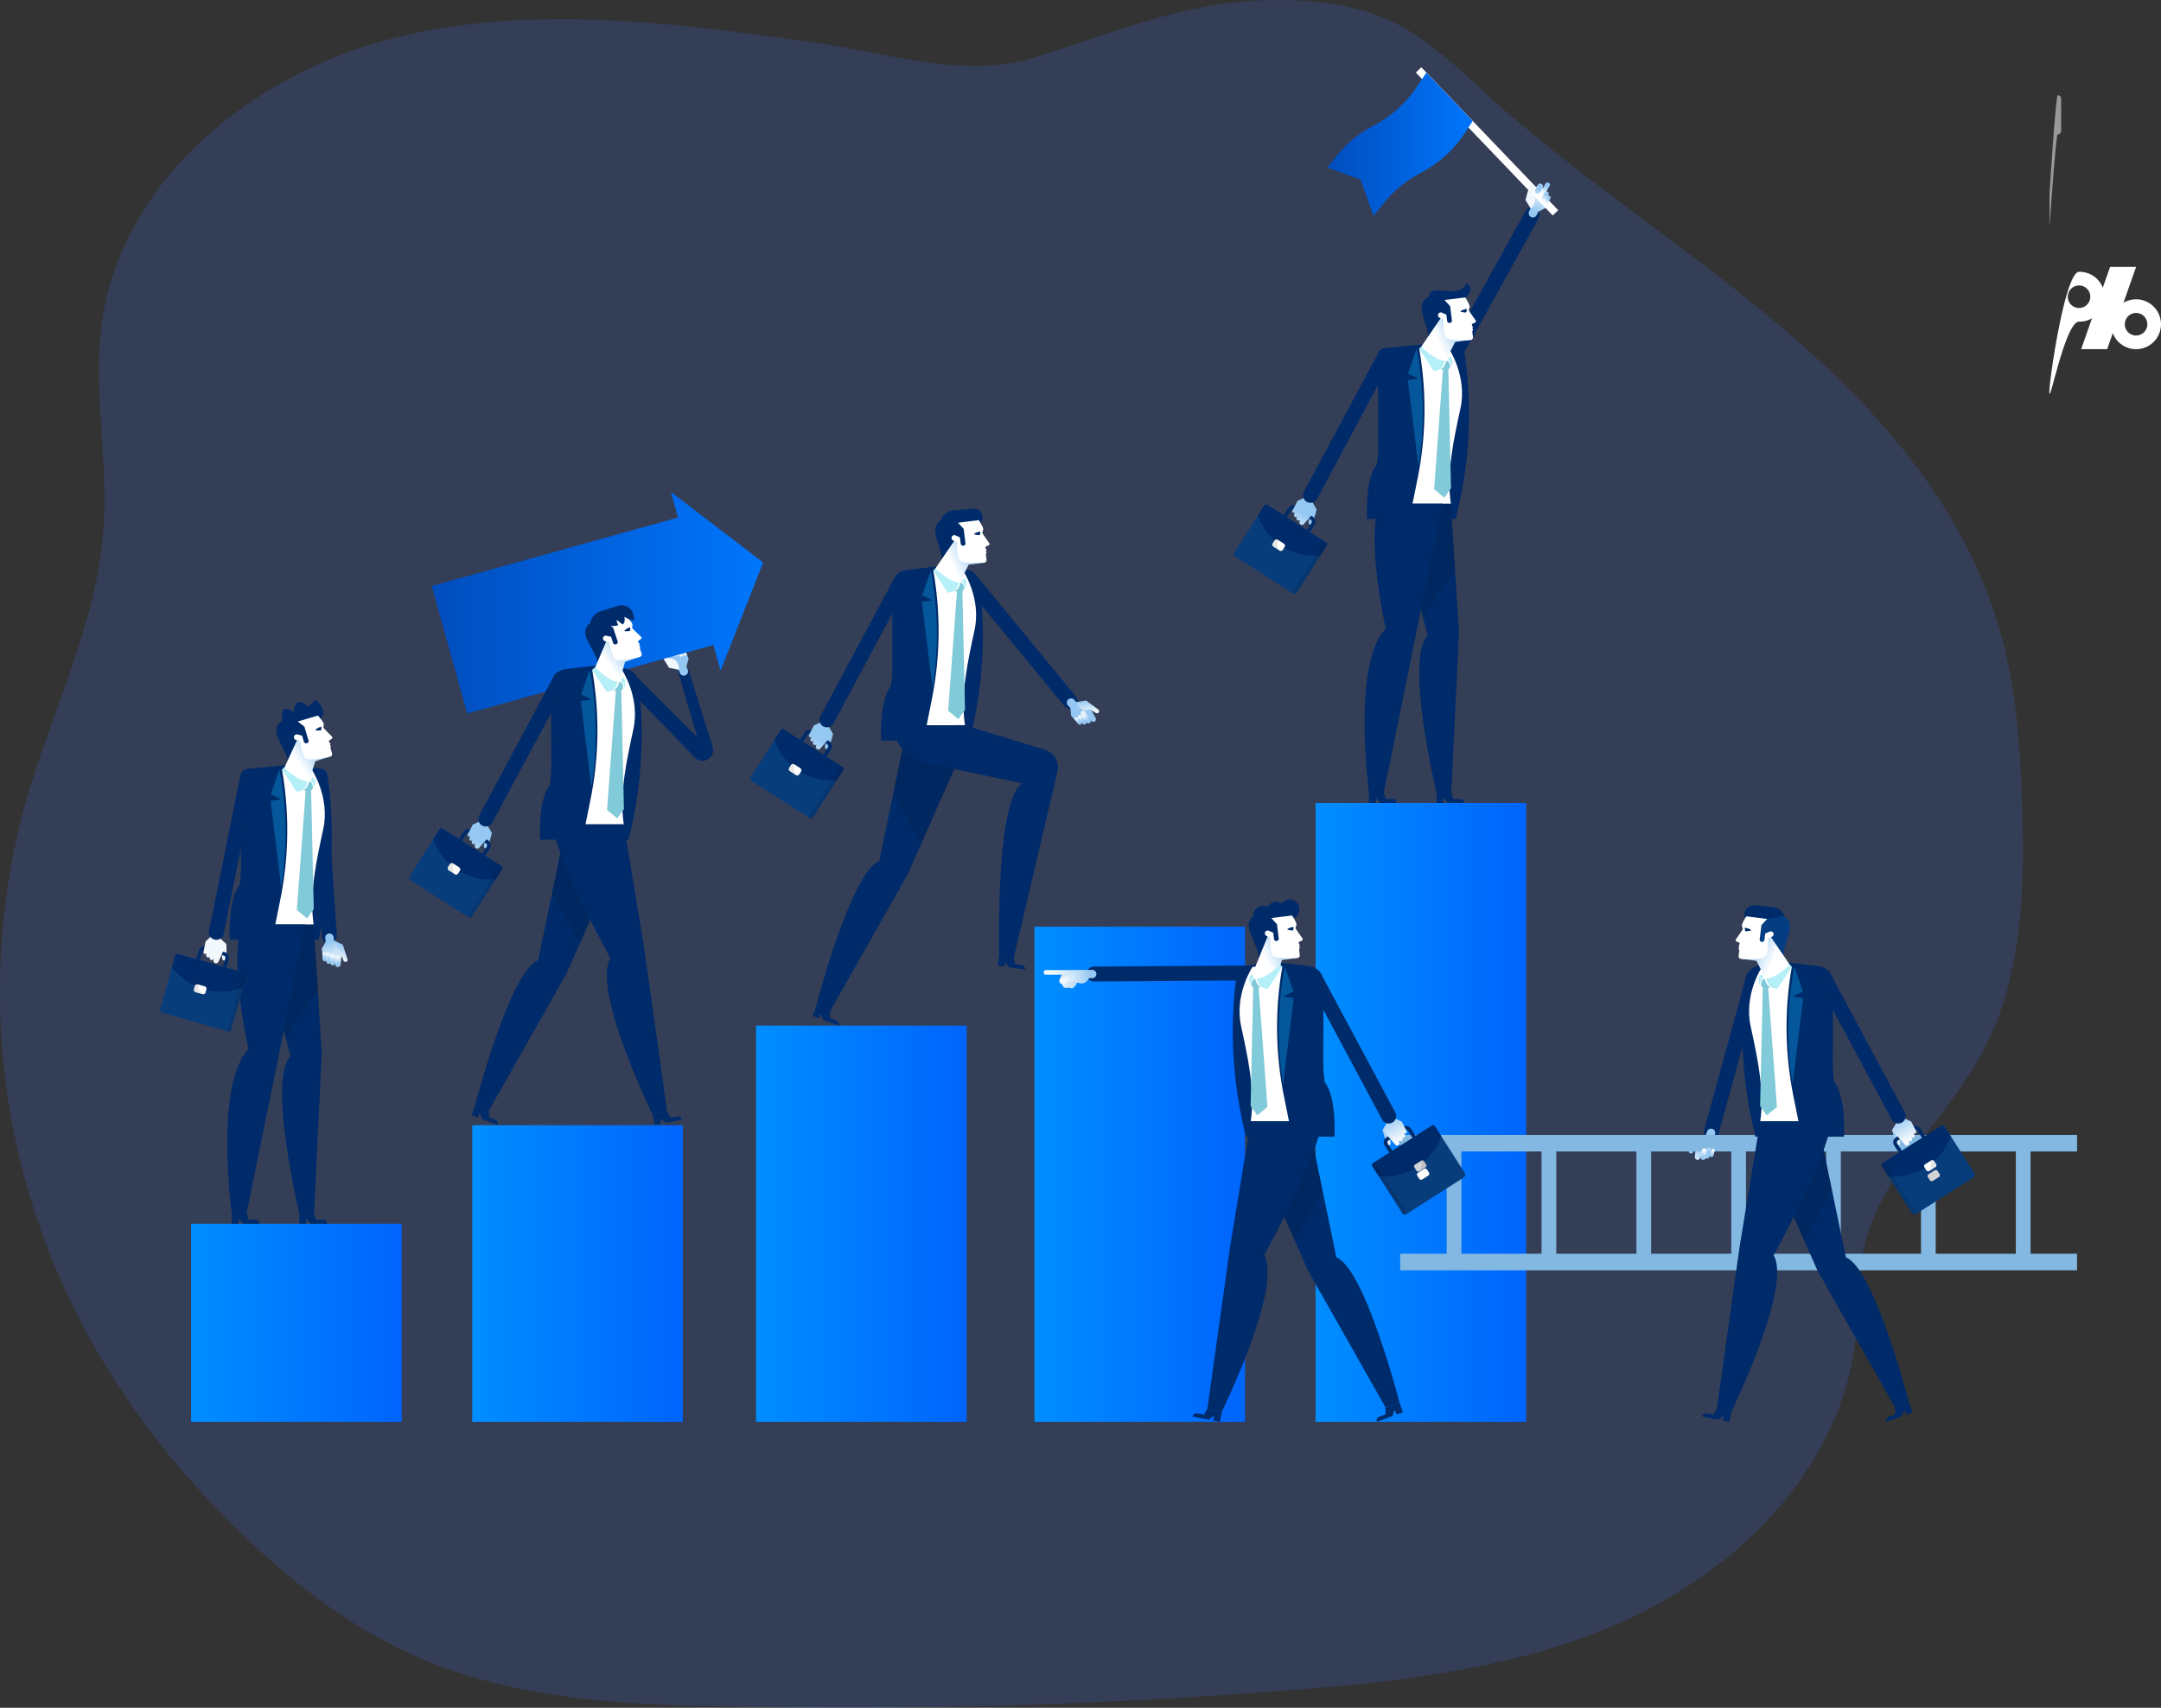 <svg id="Layer_1" data-name="Layer 1" xmlns="http://www.w3.org/2000/svg" xmlns:xlink="http://www.w3.org/1999/xlink" viewBox="0 0 1839.78 1453.99"><rect x="0" y="0" width="1839.78" height="1453.99" fill="#333333" stroke="none"/><defs><style>.cls-1{fill:#3f72fc;opacity:0.18;isolation:isolate;}.cls-2{fill:url(#linear-gradient);}.cls-3{fill:#002b6a;}.cls-4{fill:url(#linear-gradient-2);}.cls-5{fill:url(#linear-gradient-3);}.cls-6{fill:url(#linear-gradient-4);}.cls-7{fill:url(#linear-gradient-5);}.cls-8{fill:url(#linear-gradient-6);}.cls-9{fill:url(#linear-gradient-7);}.cls-10{fill:url(#linear-gradient-8);}.cls-11{opacity:0.1;}.cls-12{fill:#fff;}.cls-13{fill:url(#linear-gradient-9);}.cls-14{fill:#b5eff7;}.cls-15{fill:#81cad9;}.cls-16{fill:#04579b;}.cls-17{fill:url(#linear-gradient-10);}.cls-18{fill:#083d7c;}.cls-19{fill:#d1d3d4;}.cls-20{fill:url(#linear-gradient-11);}.cls-21{fill:url(#linear-gradient-12);}.cls-22{fill:url(#linear-gradient-13);}.cls-23{fill:url(#linear-gradient-14);}.cls-24{fill:url(#linear-gradient-15);}.cls-25{fill:url(#linear-gradient-16);}.cls-26{fill:url(#linear-gradient-17);}.cls-27{fill:url(#linear-gradient-18);}.cls-28{fill:url(#linear-gradient-19);}.cls-29{fill:url(#linear-gradient-20);}.cls-30{fill:url(#linear-gradient-21);}.cls-31{fill:url(#linear-gradient-22);}.cls-32{fill:url(#linear-gradient-23);}.cls-33{fill:url(#linear-gradient-24);}.cls-34{fill:url(#linear-gradient-25);}.cls-35{fill:url(#linear-gradient-26);}.cls-36{fill:url(#linear-gradient-27);}.cls-37{fill:url(#linear-gradient-28);}.cls-38{fill:url(#linear-gradient-29);}.cls-39{fill:url(#linear-gradient-30);}.cls-40{fill:url(#linear-gradient-31);}.cls-41{fill:url(#linear-gradient-32);}.cls-42{fill:url(#linear-gradient-33);}.cls-43{fill:url(#linear-gradient-34);}.cls-44{fill:url(#linear-gradient-35);}.cls-45{fill:url(#linear-gradient-36);}.cls-46{fill:url(#linear-gradient-37);}.cls-47{fill:url(#linear-gradient-38);}.cls-48{fill:url(#linear-gradient-39);}.cls-49{fill:url(#linear-gradient-40);}.cls-50{fill:url(#linear-gradient-41);}.cls-51{fill:url(#linear-gradient-42);}.cls-52{fill:url(#linear-gradient-43);}.cls-53{fill:url(#linear-gradient-44);}.cls-54{fill:url(#linear-gradient-45);}.cls-55{fill:#82b8e1;}.cls-56{fill:#043d82;}.cls-57{fill:url(#linear-gradient-46);}.cls-58{fill:url(#linear-gradient-47);}.cls-59{fill:url(#linear-gradient-48);}.cls-60{fill:url(#linear-gradient-49);}.cls-61{fill:url(#linear-gradient-50);}.cls-62{fill:url(#linear-gradient-51);}.cls-63{fill:url(#linear-gradient-52);}.cls-64{fill:url(#linear-gradient-53);}.cls-65{fill:url(#linear-gradient-54);}.cls-66{fill:url(#linear-gradient-55);}.cls-67{fill:url(#linear-gradient-56);}.cls-68{fill:url(#linear-gradient-57);}.cls-69{opacity:0.5;}</style><linearGradient id="linear-gradient" x1="162.7" y1="1126.2" x2="341.99" y2="1126.2" gradientUnits="userSpaceOnUse"><stop offset="0" stop-color="#008eff"/><stop offset="1" stop-color="#0064fd"/></linearGradient><linearGradient id="linear-gradient-2" x1="-5377.78" y1="1379.06" x2="-5378.01" y2="1361.88" gradientTransform="matrix(0.93, -0.37, -0.37, -0.93, 6385.71, 28.57)" gradientUnits="userSpaceOnUse"><stop offset="0" stop-color="#f2f8fc"/><stop offset="1" stop-color="#94c7f2"/></linearGradient><linearGradient id="linear-gradient-3" x1="-4647.37" y1="-3996.98" x2="-4655.43" y2="-3990.78" gradientTransform="matrix(0.79, -0.61, 0.61, 0.79, 7004.79, 1127.09)" xlink:href="#linear-gradient-2"/><linearGradient id="linear-gradient-4" x1="-5493" y1="-903.86" x2="-5493.07" y2="-909.37" gradientTransform="translate(6375.93 1685.59) rotate(0.04)" xlink:href="#linear-gradient-2"/><linearGradient id="linear-gradient-5" x1="-5485.2" y1="-900.63" x2="-5485.27" y2="-906.15" gradientTransform="translate(6377.29 1678.59) rotate(-0.01)" xlink:href="#linear-gradient-2"/><linearGradient id="linear-gradient-6" x1="-5488.77" y1="-902.16" x2="-5488.84" y2="-907.68" gradientTransform="translate(6402.28 40.35) rotate(-16.96)" xlink:href="#linear-gradient-2"/><linearGradient id="linear-gradient-7" x1="-5481.82" y1="-900.19" x2="-5481.87" y2="-904.49" gradientTransform="translate(6402.28 40.35) rotate(-16.96)" xlink:href="#linear-gradient-2"/><linearGradient id="linear-gradient-8" x1="367.58" y1="513.12" x2="649.71" y2="513.12" gradientUnits="userSpaceOnUse"><stop offset="0" stop-color="#004dbd"/><stop offset="1" stop-color="#0076fd"/></linearGradient><linearGradient id="linear-gradient-9" x1="398.78" y1="767.53" x2="419.16" y2="758.07" gradientTransform="translate(-22.69 -108.25) rotate(-11.28)" gradientUnits="userSpaceOnUse"><stop offset="0" stop-color="#fff"/><stop offset="1" stop-color="#94c7f2"/></linearGradient><linearGradient id="linear-gradient-10" x1="4535.07" y1="-1418.56" x2="4537.87" y2="-1428.32" gradientTransform="matrix(-0.9, -0.44, -0.44, 0.9, 4162.88, 4225.36)" xlink:href="#linear-gradient-2"/><linearGradient id="linear-gradient-11" x1="4545.61" y1="-1418.92" x2="4545.34" y2="-1439.75" gradientTransform="matrix(-0.9, -0.44, -0.44, 0.9, 4162.88, 4225.36)" xlink:href="#linear-gradient-2"/><linearGradient id="linear-gradient-12" x1="402.04" y1="1084.26" x2="581.32" y2="1084.26" xlink:href="#linear-gradient"/><linearGradient id="linear-gradient-13" x1="643.68" y1="1041.88" x2="822.96" y2="1041.88" xlink:href="#linear-gradient"/><linearGradient id="linear-gradient-14" x1="880.71" y1="999.75" x2="1060" y2="999.75" xlink:href="#linear-gradient"/><linearGradient id="linear-gradient-15" x1="1120.05" y1="947.09" x2="1299.34" y2="947.09" xlink:href="#linear-gradient"/><linearGradient id="linear-gradient-16" x1="-4098.44" y1="-1277.53" x2="-4098.66" y2="-1294.71" gradientTransform="matrix(0.91, 0.42, 0.42, -0.91, 5885.64, 940.37)" xlink:href="#linear-gradient-2"/><linearGradient id="linear-gradient-17" x1="1443.15" y1="343.76" x2="1566.85" y2="343.76" xlink:href="#linear-gradient-8"/><linearGradient id="linear-gradient-18" x1="-4121.29" y1="-1095.34" x2="-4129.35" y2="-1089.14" gradientTransform="matrix(0.99, 0.16, -0.16, 0.99, 5506.12, 2142.67)" xlink:href="#linear-gradient-2"/><linearGradient id="linear-gradient-19" x1="-3984.94" y1="1630.04" x2="-3985.01" y2="1624.53" gradientTransform="matrix(0, 1, -1, 0, 3246.59, 4367.98)" xlink:href="#linear-gradient-2"/><linearGradient id="linear-gradient-20" x1="-3977.14" y1="1633.27" x2="-3977.21" y2="1627.75" gradientTransform="translate(3258.77 4365.32) rotate(89.99)" xlink:href="#linear-gradient-2"/><linearGradient id="linear-gradient-21" x1="-3980.71" y1="1631.74" x2="-3980.78" y2="1626.22" gradientTransform="matrix(0, 1, -1, 0, 3252.9, 4366.6)" xlink:href="#linear-gradient-2"/><linearGradient id="linear-gradient-22" x1="-3973.76" y1="1633.71" x2="-3973.81" y2="1629.41" gradientTransform="translate(3260.83 4365.28) rotate(90.01)" xlink:href="#linear-gradient-2"/><linearGradient id="linear-gradient-23" x1="1074.26" y1="512.32" x2="1094.65" y2="502.86" gradientTransform="translate(150.64 -220.97)" xlink:href="#linear-gradient-9"/><linearGradient id="linear-gradient-24" x1="4027.95" y1="-1976.88" x2="4030.74" y2="-1986.64" gradientTransform="matrix(-0.9, -0.44, -0.44, 0.9, 4162.88, 4225.36)" xlink:href="#linear-gradient-2"/><linearGradient id="linear-gradient-25" x1="4038.49" y1="-1977.24" x2="4038.21" y2="-1998.07" gradientTransform="matrix(-0.9, -0.44, -0.44, 0.9, 4162.88, 4225.36)" xlink:href="#linear-gradient-2"/><linearGradient id="linear-gradient-26" x1="-5667.53" y1="1244.71" x2="-5667.75" y2="1227.53" gradientTransform="matrix(-0.73, 0.69, 0.69, 0.73, -3721.14, 3838.82)" xlink:href="#linear-gradient-2"/><linearGradient id="linear-gradient-27" x1="-4962.03" y1="-3944.38" x2="-4970.09" y2="-3938.18" gradientTransform="translate(-4699.38 3042.95) rotate(121.06)" xlink:href="#linear-gradient-2"/><linearGradient id="linear-gradient-28" x1="-5769.35" y1="-744.44" x2="-5769.42" y2="-749.95" gradientTransform="translate(-4527.5 87.14) rotate(179.96)" xlink:href="#linear-gradient-2"/><linearGradient id="linear-gradient-29" x1="-5761.55" y1="-741.21" x2="-5761.63" y2="-746.73" gradientTransform="translate(-4526.68 83.94) rotate(-179.95)" xlink:href="#linear-gradient-2"/><linearGradient id="linear-gradient-30" x1="-5765.12" y1="-742.74" x2="-5765.2" y2="-748.26" gradientTransform="translate(-4527.4 88.34) rotate(179.98)" xlink:href="#linear-gradient-2"/><linearGradient id="linear-gradient-31" x1="-5758.17" y1="-740.77" x2="-5758.23" y2="-745.07" gradientTransform="translate(-4527.61 93.32) rotate(179.98)" xlink:href="#linear-gradient-2"/><linearGradient id="linear-gradient-32" x1="660.12" y1="701.91" x2="680.51" y2="692.45" gradientTransform="translate(150.64 -220.97)" xlink:href="#linear-gradient-9"/><linearGradient id="linear-gradient-33" x1="4312.19" y1="-1623.01" x2="4314.99" y2="-1632.76" gradientTransform="matrix(-0.9, -0.44, -0.44, 0.9, 4162.88, 4225.36)" xlink:href="#linear-gradient-2"/><linearGradient id="linear-gradient-34" x1="4322.73" y1="-1623.37" x2="4322.46" y2="-1644.19" gradientTransform="matrix(-0.9, -0.44, -0.44, 0.9, 4162.88, 4225.36)" xlink:href="#linear-gradient-2"/><linearGradient id="linear-gradient-35" x1="-3340.1" y1="-1644.26" x2="-3340.32" y2="-1661.45" gradientTransform="matrix(-0.99, 0.14, 0.14, 0.99, -2484.42, 3135.87)" xlink:href="#linear-gradient-2"/><linearGradient id="linear-gradient-36" x1="-3488.57" y1="-540.29" x2="-3496.63" y2="-534.09" gradientTransform="translate(-2817.22 1919.55) rotate(156.69)" xlink:href="#linear-gradient-2"/><linearGradient id="linear-gradient-37" x1="-3198.53" y1="1929.15" x2="-3198.6" y2="1923.64" gradientTransform="translate(-2597.17 2966.68) rotate(179.97)" xlink:href="#linear-gradient-2"/><linearGradient id="linear-gradient-38" x1="-3190.74" y1="1932.38" x2="-3190.81" y2="1926.86" gradientTransform="translate(-2498.87 3121.08) rotate(177.16)" xlink:href="#linear-gradient-2"/><linearGradient id="linear-gradient-39" x1="-3194.3" y1="1930.85" x2="-3194.38" y2="1925.33" gradientTransform="translate(-2599.03 2963.92) rotate(-179.97)" xlink:href="#linear-gradient-2"/><linearGradient id="linear-gradient-40" x1="-3187.35" y1="1932.82" x2="-3187.41" y2="1928.52" gradientTransform="translate(-2498.87 3121.08) rotate(177.16)" xlink:href="#linear-gradient-2"/><linearGradient id="linear-gradient-41" x1="117.38" y1="810.9" x2="137.76" y2="801.43" gradientTransform="translate(4.34 -129.58) rotate(-9.56)" xlink:href="#linear-gradient-9"/><linearGradient id="linear-gradient-42" x1="4639.6" y1="-1367.01" x2="4642.39" y2="-1376.76" gradientTransform="matrix(-0.99, -0.17, -0.17, 0.99, 4854.06, 3154.83)" xlink:href="#linear-gradient-2"/><linearGradient id="linear-gradient-43" x1="4650.14" y1="-1367.37" x2="4649.86" y2="-1388.19" gradientTransform="matrix(-0.99, -0.17, -0.17, 0.99, 4854.06, 3154.83)" xlink:href="#linear-gradient-2"/><linearGradient id="linear-gradient-44" x1="-5352.2" y1="1619.43" x2="-5352.43" y2="1602.24" gradientTransform="translate(7344.58 1467.77) rotate(19.43)" xlink:href="#linear-gradient-2"/><linearGradient id="linear-gradient-45" x1="-4558.58" y1="-4221.4" x2="-4566.63" y2="-4215.2" gradientTransform="matrix(0.82, 0.57, 0.57, -0.82, 7913.44, 342.84)" xlink:href="#linear-gradient-2"/><linearGradient id="linear-gradient-46" x1="645.58" y1="1039.19" x2="665.96" y2="1029.73" gradientTransform="matrix(-1, 0, 0, 1, 2154.88, -220.97)" xlink:href="#linear-gradient-9"/><linearGradient id="linear-gradient-47" x1="4175.67" y1="-1314.24" x2="4178.46" y2="-1324" gradientTransform="translate(-1231.24 4225.36) rotate(-26.32)" xlink:href="#linear-gradient-2"/><linearGradient id="linear-gradient-48" x1="4186.21" y1="-1314.6" x2="4185.94" y2="-1335.43" gradientTransform="translate(-1231.24 4225.36) rotate(-26.32)" xlink:href="#linear-gradient-2"/><linearGradient id="linear-gradient-49" x1="-5488.58" y1="-1145.16" x2="-5488.65" y2="-1150.68" gradientTransform="matrix(0, 1, 1, 0, 2904.66, 6693.04)" xlink:href="#linear-gradient-2"/><linearGradient id="linear-gradient-50" x1="-5480.79" y1="-1141.93" x2="-5480.86" y2="-1147.45" gradientTransform="matrix(0.97, 0.25, 0.25, -0.97, 7360.73, 1455.7)" xlink:href="#linear-gradient-2"/><linearGradient id="linear-gradient-51" x1="-5484.36" y1="-1143.46" x2="-5484.43" y2="-1148.98" gradientTransform="matrix(0, 1, 1, 0, 2909.35, 6687.83)" xlink:href="#linear-gradient-2"/><linearGradient id="linear-gradient-52" x1="-5477.4" y1="-1141.49" x2="-5477.46" y2="-1145.8" gradientTransform="matrix(0, 1, 1, 0, 2914.16, 6679.91)" xlink:href="#linear-gradient-2"/><linearGradient id="linear-gradient-53" x1="622.81" y1="1054.68" x2="587.82" y2="1054.68" gradientTransform="matrix(-1, 0, 0, 1, 1832.29, 0)" xlink:href="#linear-gradient-2"/><linearGradient id="linear-gradient-54" x1="613.1" y1="1055.45" x2="590.63" y2="1050.79" gradientTransform="matrix(-1, 0, 0, 1, 1832.29, 0)" xlink:href="#linear-gradient-2"/><linearGradient id="linear-gradient-55" x1="222.41" y1="1039.48" x2="242.21" y2="1030.29" gradientTransform="translate(856.29 -220.97)" xlink:href="#linear-gradient-9"/><linearGradient id="linear-gradient-56" x1="4772.25" y1="-1019.11" x2="4775.05" y2="-1028.87" gradientTransform="translate(-2330.59 4225.36) rotate(-26.32)" xlink:href="#linear-gradient-2"/><linearGradient id="linear-gradient-57" x1="4782.79" y1="-1019.47" x2="4782.52" y2="-1040.3" gradientTransform="translate(-2330.59 4225.36) rotate(-26.32)" xlink:href="#linear-gradient-2"/></defs><path class="cls-1" d="M2001.57,1115.41c-30.48,57.58-85.6,102.33-100.84,165.31-6.89,27-4.92,55.61-8.36,83.64-12.3,97.9-85.12,178.59-172.69,224.85-3.93,2-7.38,3.93-11.31,5.9-57.58,28-119.58,43.32-182.52,52.66-38.4,5.9-77.25,9.34-116.13,12.29a4775.4,4775.4,0,0,1-482.16,13.77c-77.74-1.47-156.95-5.41-230.26-31-3.94-1.47-7.38-2.46-11.31-3.93-59.54-22.62-112.16-60.53-158.92-104.29l-2-2c-69.37-65-127.44-143.67-164.32-231.24a606.59,606.59,0,0,1-26.06-396.56c22.13-78.23,60.52-152,66.42-232.72,4.43-60.52-9.83-122-.49-182C420.32,370.54,531.05,283,648.12,253.46s240.59-12.78,360.17,3.94c58.56,8.36,127,31,184.48,12.78,70.86-21.63,130.89-49.21,207.64-49.21,31,0,63,3.44,92,15.73,34.92,15.25,62.49,42.83,90.52,68.4,78.72,70.36,168.26,127.44,249,196.33,80.69,68.39,153.51,152,183,253.86,14.75,49.71,18.2,101.83,19.67,153.51C2037,979.12,2034.56,1052.92,2001.57,1115.41Z" transform="translate(-313.06 -220.97)"/><rect class="cls-2" x="162.7" y="1041.88" width="179.29" height="168.64"/><path class="cls-3" d="M852.11,794l54.47,54.49-15.73-54.13a4.47,4.47,0,0,1,3.11-5.55h0a4.46,4.46,0,0,1,5.45,3l20.46,65.06a9.1,9.1,0,0,1-3.4,10.14h0a9.08,9.08,0,0,1-11.82-1.08l-61.29-63.28a6.15,6.15,0,0,1,.56-9.06h0A6.15,6.15,0,0,1,852.11,794Z" transform="translate(-313.06 -220.97)"/><path class="cls-4" d="M899.31,782l-1.86,6.42,1.13,2.88a3.58,3.58,0,0,1-2,4.63h0a3.57,3.57,0,0,1-4.68-2l-1.11-2.82-8.16-1.65-2.09-16.71a2.24,2.24,0,0,1,1.86-2.5h.05A2.25,2.25,0,0,1,885,772l.14.69.58-1.1a1.79,1.79,0,0,1,1.8-1h0a1.8,1.8,0,0,1,1.57,1.52l.09.61.17-.53a1.73,1.73,0,0,1,1.94-1.2h0a1.74,1.74,0,0,1,1.38,1.18l.46,1.39.08-.26a1.52,1.52,0,0,1,1.46-1.08h0a1.53,1.53,0,0,1,1.43,1Z" transform="translate(-313.06 -220.97)"/><path class="cls-5" d="M890.8,791.09l-8.16-1.65-6.77-10.86a1.78,1.78,0,0,1,.42-2.36l0,0a1.79,1.79,0,0,1,2.51.34l3.77,5a7.25,7.25,0,0,1,7,3.48C892.07,789.14,890.8,791.09,890.8,791.09Z" transform="translate(-313.06 -220.97)"/><rect class="cls-6" x="881.23" y="770.09" width="4.55" height="9.35" rx="2.25" transform="translate(-500.94 71.12) rotate(-17)"/><rect class="cls-7" x="890.13" y="770.9" width="3.56" height="9.35" rx="1.76" transform="translate(-500.41 72.71) rotate(-16.95)"/><path class="cls-8" d="M889.43,779.62h0a2,2,0,0,1-2.47-1.31l-1.57-5.17a2,2,0,0,1,1.31-2.46h0a2,2,0,0,1,2.47,1.31l1.57,5.17A2,2,0,0,1,889.43,779.62Z" transform="translate(-313.06 -220.97)"/><path class="cls-9" d="M896.59,779.24h0a1.36,1.36,0,0,1-1.7-.91L893.52,774a1.37,1.37,0,0,1,.91-1.71h0a1.36,1.36,0,0,1,1.7.9l1.33,4.38A1.36,1.36,0,0,1,896.59,779.24Z" transform="translate(-313.06 -220.97)"/><polygon class="cls-10" points="613.47 570.98 649.71 478.95 571.18 418.81 577.25 440.64 367.58 498.91 397.74 607.42 607.4 549.15 613.47 570.98"/><path class="cls-3" d="M794.45,790.66l32.87-3.92,18.22,3.48a13.89,13.89,0,0,1,11.19,12h0a363.94,363.94,0,0,1-6.15,123.46l-2.29,10.21H772.81s-2.1-36.47,9.58-47.77l-.19-83.61A13.89,13.89,0,0,1,794.45,790.66Z" transform="translate(-313.06 -220.97)"/><path class="cls-3" d="M717.57,1162.13l-3.06,8.26,5.4,2,1.53-4.13,2.11,5.48,13.12,4.88h0a3.41,3.41,0,0,0-2-4.39l-5.4-2,.12-5.72Z" transform="translate(-313.06 -220.97)"/><path class="cls-3" d="M838.85,951.44l-43.35,98.15-66.2,116.88-11.81-4.39s29.31-113.79,53.71-123.51l20.53-99.33Z" transform="translate(-313.06 -220.97)"/><polygon class="cls-11" points="525.79 730.47 493.77 802.96 469.98 760.32 478.67 718.26 525.79 730.47"/><path class="cls-12" d="M783.54,922.84l11.6-127.75,22.61-3.88h24.8s15.68,23.34,9.75,50.58-12,55.17-8.17,81.05Z" transform="translate(-313.06 -220.97)"/><path class="cls-3" d="M817.78,751.41s-4.76-1-6.42,6.53,12.27,22.3,10.52,29.86c0,0,16.93-8.63,19.52-15.68s3-22.41-8.7-21.25S817.78,751.41,817.78,751.41Z" transform="translate(-313.06 -220.97)"/><polygon class="cls-13" points="543.69 559.62 532.15 563.57 526.65 583.16 503.09 576.78 516.43 545.35 543.69 559.62"/><path class="cls-12" d="M846.27,745.66s5.05,5.29,5.17,6.81-.37,2.82,0,3.41,5.27,5.24,7.3,7.17a1.32,1.32,0,0,1,0,1.93A11,11,0,0,1,857,766.1c-1.56.86-.11,4-.11,4l2.37,7.27a2.3,2.3,0,0,1-1.59,2.94c-5.43,1.44-18.58,4.53-21.24,1.37-3.37-4-4.53-13.88-4.53-13.88l-3.68-.93a2.4,2.4,0,0,1-1.71-3v0a2.41,2.41,0,0,1,2.82-1.64l4,.9,1.66,5.06a2,2,0,0,0,2.6,1.32h0a2,2,0,0,0,1.39-2.25l-3.91-11.83-5.76-4.22Z" transform="translate(-313.06 -220.97)"/><path class="cls-12" d="M855.85,767.13l1.7,2a.45.45,0,0,1,0,.54l-.4.65s1.38.89.75,2-1.18,2.07-1.18,2.07Z" transform="translate(-313.06 -220.97)"/><path class="cls-3" d="M849.36,755s-3.79,1.26-4.86,3.26a17.59,17.59,0,0,0,4.43-.05C850.24,757.79,849.36,755,849.36,755Z" transform="translate(-313.06 -220.97)"/><path class="cls-3" d="M815.52,755h0a12.69,12.69,0,0,1,8.83-13.63l14.83-4.62a10.36,10.36,0,0,1,13.37,8.7L853,749s-5.13-.29-8.47-3.14c0,0,1.55,5.15-1.6,6.81,0,0-3.4-3.18-5.07-3.77,0,0,.93,3.53,1.67,4.41,0,0-6.52,1.62-10.29-.1Z" transform="translate(-313.06 -220.97)"/><path class="cls-14" d="M819.89,788.94s11.21,12.3,18.92,12.36c0,0-.39,8.39-9.33,8.68l-12.26-18.77Z" transform="translate(-313.06 -220.97)"/><path class="cls-14" d="M842.87,797.87l-1.44,2.77s3.22,1.55,2.94,6.37C844.37,807,847.64,799.2,842.87,797.87Z" transform="translate(-313.06 -220.97)"/><path class="cls-15" d="M842,808.72a2.25,2.25,0,0,0,.71-.49c1.74-1.8.36-7.09-2.53-6.58,0,0-.8,5.35-4.78,7,0,0,.87.21,2,.36l-7.52,101.52,8.7,7.19,5.67-7.94Z" transform="translate(-313.06 -220.97)"/><path class="cls-3" d="M844.13,922.84l17.43,105.87,19.51,138.89L868.7,1170s-51.87-105.88-36-133.19c0,0-45.67-82.37-49.12-113.94Z" transform="translate(-313.06 -220.97)"/><path class="cls-3" d="M868.7,1170l1.66,8.66,5.66-1.08-.83-4.33,4.64,3.6,13.75-2.64h0a3.41,3.41,0,0,0-4-2.71l-5.66,1.09-2.86-5Z" transform="translate(-313.06 -220.97)"/><path class="cls-3" d="M817,790.1h0a297.2,297.2,0,0,1-1.12,111.07l-6.42,32h-32.8l14.37-139Z" transform="translate(-313.06 -220.97)"/><path class="cls-16" d="M816.53,891.11l-9-73.33,9.14-1.3-8.93-4.22,7.37-21.18v0l.58,3.26A287.56,287.56,0,0,1,816.53,891.11Z" transform="translate(-313.06 -220.97)"/><path class="cls-17" d="M731.9,930.34l-3.3,11.56a1.87,1.87,0,0,1-2.23,1.3h0a1.85,1.85,0,0,1-1.39-2.14l1.16-6.26Z" transform="translate(-313.06 -220.97)"/><path class="cls-3" d="M722.87,954.64l-22.39-14.28L707.73,929a4.92,4.92,0,0,1,6.78-1.5l14.11,9a4.92,4.92,0,0,1,1.5,6.78Zm-18.14-15.22,17.2,11,5.59-8.78a1.83,1.83,0,0,0-.56-2.52l-14.11-9a1.83,1.83,0,0,0-2.52.56Z" transform="translate(-313.06 -220.97)"/><rect class="cls-18" x="669.4" y="938.34" width="63.19" height="51.84" rx="2.37" transform="translate(315.46 -446.64) rotate(32.53)"/><path class="cls-3" d="M740.6,960.94l-5.5,8.62h0a50.92,50.92,0,0,1-53.17-34l0-.09,5.42-8.5a1.81,1.81,0,0,1,2.51-.55l50.21,32A1.83,1.83,0,0,1,740.6,960.94Z" transform="translate(-313.06 -220.97)"/><path class="cls-11" d="M712.16,1002.13h0a1.83,1.83,0,0,1-.55-2.52L737.53,959a1.82,1.82,0,0,1,2.51-.56h0a1.83,1.83,0,0,1,.56,2.52l-25.92,40.63A1.83,1.83,0,0,1,712.16,1002.13Z" transform="translate(-313.06 -220.97)"/><rect class="cls-19" x="694.84" y="957.44" width="9.83" height="6.78" rx="1.77" transform="translate(313.41 -446.51) rotate(32.53)"/><rect class="cls-12" x="694.44" y="957.19" width="9.83" height="6.78" rx="1.77" transform="translate(313.2 -446.34) rotate(32.53)"/><path class="cls-11" d="M700.22,965.14l-5.68-3.62a1.35,1.35,0,0,1-.42-1.88l2.19-3.42a1.34,1.34,0,0,1,1.87-.41l.76.48A11.45,11.45,0,0,0,700.22,965.14Z" transform="translate(-313.06 -220.97)"/><path class="cls-20" d="M715.62,923l5.9-2.81,5.88-11.89,6.28,3.11L727.8,923.3l4.1,7-10.85,12.4a2.2,2.2,0,0,1-3,.26l0,0a2.21,2.21,0,0,1-.39-3l.41-.55-1.18.29A1.75,1.75,0,0,1,715,939v0a1.76,1.76,0,0,1,.08-2.13l.39-.46-.49.22a1.71,1.71,0,0,1-2.14-.63l0,0a1.71,1.71,0,0,1,0-1.77l.72-1.24-.24.11a1.49,1.49,0,0,1-1.74-.36v0a1.48,1.48,0,0,1-.19-1.7Z" transform="translate(-313.06 -220.97)"/><path class="cls-3" d="M723.65,923.87h0a6.37,6.37,0,0,1-2.61-8.62l63.67-118.88a6.37,6.37,0,0,1,8.62-2.61h0a6.37,6.37,0,0,1,2.61,8.62L732.26,921.26A6.36,6.36,0,0,1,723.65,923.87Z" transform="translate(-313.06 -220.97)"/><rect class="cls-21" x="402.04" y="958" width="179.29" height="252.52"/><rect class="cls-22" x="643.68" y="873.24" width="179.29" height="337.28"/><rect class="cls-23" x="880.71" y="788.97" width="179.29" height="421.55"/><rect class="cls-24" x="1120.05" y="683.65" width="179.29" height="526.87"/><path class="cls-3" d="M1620.45,398.27h0a6.36,6.36,0,0,0-8.66,2.49l-65.43,118.15a6.39,6.39,0,0,0,2.49,8.67h0a6.39,6.39,0,0,0,8.67-2.49l65.42-118.16A6.37,6.37,0,0,0,1620.45,398.27Z" transform="translate(-313.06 -220.97)"/><path class="cls-25" d="M1628.66,398.23l-6,3-1.34,2.8a3.58,3.58,0,0,1-4.74,1.71h0a3.59,3.59,0,0,1-1.73-4.79l1.3-2.74-4.36-7.08,10.77-12.95a2.25,2.25,0,0,1,3.1-.35l0,0a2.23,2.23,0,0,1,.47,3.07l-.4.58,1.2-.33a1.81,1.81,0,0,1,1.92.67v0a1.79,1.79,0,0,1,0,2.18l-.38.48.49-.24a1.75,1.75,0,0,1,2.21.6v0a1.71,1.71,0,0,1,.08,1.81l-.7,1.28.24-.11a1.52,1.52,0,0,1,1.79.32l0,0a1.54,1.54,0,0,1,.24,1.73Z" transform="translate(-313.06 -220.97)"/><rect class="cls-12" x="1575.83" y="257.17" width="6.49" height="168.47" transform="translate(-110.63 965.94) rotate(-43.76)"/><path class="cls-26" d="M1566.85,324l-6.82,10.4a99.38,99.38,0,0,1-35.75,32.84l-3.19,1.73a99.4,99.4,0,0,0-30.61,25.72l-8,10.05-11.23-30.82-28.15-10.3,7.24-9.16a99.33,99.33,0,0,1,32.11-26.57h0a99.2,99.2,0,0,0,36.23-32.18l8.75-12.83Z" transform="translate(-313.06 -220.97)"/><path class="cls-27" d="M1616.2,398.23l-4.36-7.08,3.29-12.37a1.79,1.79,0,0,1,2-1.3h0a1.79,1.79,0,0,1,1.47,2.07l-1.06,6.16a7.26,7.26,0,0,1,2.22,7.45C1618.5,397.82,1616.2,398.23,1616.2,398.23Z" transform="translate(-313.06 -220.97)"/><rect class="cls-28" x="1618.46" y="379.48" width="9.35" height="4.55" rx="2.25" transform="translate(170.24 1377.78) rotate(-60.11)"/><rect class="cls-29" x="1623.61" y="386.66" width="9.35" height="3.56" rx="1.76" transform="translate(165.87 1384.5) rotate(-60.06)"/><rect class="cls-30" x="1621.28" y="383.33" width="9.35" height="3.99" rx="1.98" transform="matrix(0.5, -0.87, 0.87, 0.5, 168, 1381.5)"/><rect class="cls-31" x="1626.97" y="389.81" width="7.3" height="2.75" rx="1.36" transform="translate(165.11 1388.33) rotate(-60.08)"/><path class="cls-3" d="M1491.77,517.38l39.66-3.9,23.26,3.72a6.41,6.41,0,0,1,5.34,5.49l1.14,8.65a350.61,350.61,0,0,1-5.92,118.92l-2.82,12.56h-75.59s-2.1-36.52,9.59-47.83l-.44-91.2A6.41,6.41,0,0,1,1491.77,517.38Z" transform="translate(-313.06 -220.97)"/><path class="cls-3" d="M1536,895.79v8.83h5.77v-4.41l3.89,4.41h14a3.42,3.42,0,0,0-3.42-3.42h-5.77l-1.87-5.41Z" transform="translate(-313.06 -220.97)"/><path class="cls-3" d="M1548.26,649.77l6.91,109.46-6.51,136.56H1536s-27.31-114-7.44-133.77l-29.4-112.19Z" transform="translate(-313.06 -220.97)"/><path class="cls-11" d="M1551.91,707.61c-11.92,12.83-23.6,32.75-27.28,39.25l-25.43-97,49.06-.06Z" transform="translate(-313.06 -220.97)"/><path class="cls-12" d="M1487.59,649.77l11.61-127.93,22.64-3.89h24.84s15.7,23.38,9.76,50.66-12,55.25-8.18,81.16Z" transform="translate(-313.06 -220.97)"/><path class="cls-3" d="M1552.25,477.78l8.29-3.55s9.2-5.94,1-12.72c0,0-.4,6-9.18,7.25s-20.69-4.23-22.83,3.68S1546,483.37,1552.25,477.78Z" transform="translate(-313.06 -220.97)"/><path class="cls-3" d="M1531.47,474.3s-4.47-1.91-7.57,5.15,7.67,24.27,4.48,31.34c0,0,18.28-5.15,22.2-11.57s7.35-21.38-4.37-22.53S1531.47,474.3,1531.47,474.3Z" transform="translate(-313.06 -220.97)"/><polygon class="cls-32" points="1250.92 289.57 1238.84 291.18 1229.61 309.32 1207.75 298.46 1226.99 270.24 1250.92 289.57"/><path class="cls-12" d="M1560.54,474.23s3.92,6.18,3.73,7.69-.9,2.69-.68,3.35,4.14,6.16,5.76,8.45a1.31,1.31,0,0,1-.38,1.89,9.92,9.92,0,0,1-1.9.77c-1.7.54-.9,3.95-.9,3.95l.91,7.59a2.3,2.3,0,0,1-2.14,2.57c-5.6.35-19.11.81-21.1-2.81-2.52-4.58-1.72-14.49-1.72-14.49l-3.44-1.64a2.41,2.41,0,0,1-1.08-3.32l0,0a2.41,2.41,0,0,1,3.09-1.05l3.77,1.67.63,5.28a2.07,2.07,0,0,0,2.29,1.81h0a2,2,0,0,0,1.8-1.93l-1.53-12.36-4.81-5.27Z" transform="translate(-313.06 -220.97)"/><path class="cls-12" d="M1565.73,497.16l1.29,2.26a.46.46,0,0,1-.07.54l-.52.56s1.18,1.14.35,2.06-1.56,1.8-1.56,1.8Z" transform="translate(-313.06 -220.97)"/><path class="cls-3" d="M1561.75,484s-4,.49-5.4,2.24a17.52,17.52,0,0,0,4.36.82C1562.06,486.91,1561.75,484,1561.75,484Z" transform="translate(-313.06 -220.97)"/><path class="cls-3" d="M1478.55,895.79v8.83h5.77v-4.41l3.89,4.41h14a3.42,3.42,0,0,0-3.42-3.42H1493l-1.88-5.41Z" transform="translate(-313.06 -220.97)"/><path class="cls-14" d="M1523,516.17s12.21,11.83,19.92,11.89c0,0-.38,8.4-9.33,8.69L1521.31,518Z" transform="translate(-313.06 -220.97)"/><path class="cls-14" d="M1547,524.63l-1.45,2.77s3.22,1.55,2.94,6.38C1548.5,533.78,1551.78,526,1547,524.63Z" transform="translate(-313.06 -220.97)"/><path class="cls-15" d="M1546.1,535.49a2.3,2.3,0,0,0,.71-.49c1.74-1.81.37-7.1-2.53-6.59,0,0-.8,5.36-4.78,7,0,0,.86.21,2,.36L1534,637.47l8.7,7.2,5.68-8Z" transform="translate(-313.06 -220.97)"/><path class="cls-3" d="M1541.17,649.83l-50,246h-12.61s-15-109,14.22-139.8c0,0-17.31-76.82-5.18-106.22Z" transform="translate(-313.06 -220.97)"/><path class="cls-3" d="M1521.11,516.85h0A297.63,297.63,0,0,1,1520,628.08l-6.43,32h-32.85L1495.11,521Z" transform="translate(-313.06 -220.97)"/><path class="cls-16" d="M1520.62,618l-9-73.43,9.16-1.31-9-4.23,7.38-21.21v0l.58,3.26A287.66,287.66,0,0,1,1520.62,618Z" transform="translate(-313.06 -220.97)"/><path class="cls-33" d="M1434,654.77l-3.3,11.57a1.84,1.84,0,0,1-2.22,1.29h0a1.86,1.86,0,0,1-1.39-2.14l1.16-6.26Z" transform="translate(-313.06 -220.97)"/><path class="cls-3" d="M1425,679.08l-22.39-14.28,7.25-11.38a4.92,4.92,0,0,1,6.78-1.5l14.11,9a4.92,4.92,0,0,1,1.5,6.79Zm-18.14-15.22,17.2,11,5.59-8.77a1.83,1.83,0,0,0-.55-2.53l-14.11-9a1.84,1.84,0,0,0-2.53.56Z" transform="translate(-313.06 -220.97)"/><rect class="cls-18" x="1371.49" y="662.78" width="63.19" height="51.84" rx="2.37" transform="translate(277.43 -867.42) rotate(32.53)"/><path class="cls-3" d="M1442.69,685.37l-5.5,8.63h0A50.93,50.93,0,0,1,1384,660l0-.09,5.42-8.49a1.83,1.83,0,0,1,2.52-.56l50.2,32A1.83,1.83,0,0,1,1442.69,685.37Z" transform="translate(-313.06 -220.97)"/><path class="cls-11" d="M1414.26,726.56h0a1.82,1.82,0,0,1-.56-2.51l25.92-40.64a1.81,1.81,0,0,1,2.51-.55h0a1.82,1.82,0,0,1,.56,2.51L1416.77,726A1.81,1.81,0,0,1,1414.26,726.56Z" transform="translate(-313.06 -220.97)"/><rect class="cls-19" x="1396.93" y="681.87" width="9.83" height="6.78" rx="1.77" transform="translate(275.39 -867.3) rotate(32.53)"/><rect class="cls-12" x="1396.54" y="681.62" width="9.83" height="6.78" rx="1.77" transform="translate(275.19 -867.12) rotate(32.53)"/><path class="cls-11" d="M1402.31,689.58l-5.68-3.63a1.36,1.36,0,0,1-.42-1.87l2.19-3.43a1.36,1.36,0,0,1,1.87-.41l.76.48A11.47,11.47,0,0,0,1402.31,689.58Z" transform="translate(-313.06 -220.97)"/><path class="cls-34" d="M1417.71,647.43l5.9-2.81,5.88-11.89,6.29,3.11-5.88,11.89,4.09,7-10.84,12.4a2.2,2.2,0,0,1-3,.27l0,0a2.21,2.21,0,0,1-.38-3l.41-.55-1.19.29a1.78,1.78,0,0,1-1.86-.7v0a1.76,1.76,0,0,1,.09-2.14l.38-.46-.49.23a1.7,1.7,0,0,1-2.14-.64v0a1.68,1.68,0,0,1,0-1.77l.72-1.24-.24.11a1.5,1.5,0,0,1-1.74-.37h0a1.5,1.5,0,0,1-.19-1.7Z" transform="translate(-313.06 -220.97)"/><path class="cls-3" d="M1425.74,648.3h0a6.36,6.36,0,0,1-2.61-8.61l63.68-118.89a6.36,6.36,0,0,1,8.61-2.61h0a6.37,6.37,0,0,1,2.61,8.62L1434.36,645.7A6.37,6.37,0,0,1,1425.74,648.3Z" transform="translate(-313.06 -220.97)"/><path class="cls-3" d="M1228,822.81h0a6.38,6.38,0,0,0,.88-9L1143.15,709.5a6.38,6.38,0,0,0-9-.88h0a6.38,6.38,0,0,0-.88,9l85.76,104.34A6.37,6.37,0,0,0,1228,822.81Z" transform="translate(-313.06 -220.97)"/><path class="cls-35" d="M1225,830.46l-.62-6.65-2.11-2.27a3.6,3.6,0,0,1,.16-5h0a3.58,3.58,0,0,1,5.09.16l2.07,2.21,8.19-1.44,8.08,14.78a2.27,2.27,0,0,1-.82,3l0,0a2.24,2.24,0,0,1-3-.7l-.39-.58-.14,1.23a1.8,1.8,0,0,1-1.32,1.54h0a1.81,1.81,0,0,1-2-.84l-.3-.53,0,.55a1.75,1.75,0,0,1-1.37,1.83h0a1.76,1.76,0,0,1-1.72-.6l-.93-1.12,0,.27a1.54,1.54,0,0,1-1,1.54h0a1.52,1.52,0,0,1-1.69-.42Z" transform="translate(-313.06 -220.97)"/><path class="cls-36" d="M1229.63,818.87l8.19-1.44,10.29,7.61a1.78,1.78,0,0,1,.46,2.36v0a1.78,1.78,0,0,1-2.46.6l-5.34-3.25a7.26,7.26,0,0,1-7.75-.69C1229.16,821.16,1229.63,818.87,1229.63,818.87Z" transform="translate(-313.06 -220.97)"/><rect class="cls-37" x="1240.12" y="826.72" width="4.55" height="9.35" rx="2.25" transform="matrix(0.78, -0.62, 0.62, 0.78, -560.7, 731.05)"/><rect class="cls-38" x="1232.51" y="829.04" width="3.56" height="9.35" rx="1.76" transform="translate(-563.72 728.77) rotate(-38.51)"/><rect class="cls-39" x="1236.03" y="828.02" width="3.99" height="9.35" rx="1.98" transform="translate(-562.42 729.08) rotate(-38.44)"/><rect class="cls-40" x="1229.49" y="831.22" width="2.75" height="7.3" rx="1.36" transform="translate(-565.33 725.09) rotate(-38.44)"/><path class="cls-3" d="M1084.87,706.24l32.87-3.92L1136,705.8a13.89,13.89,0,0,1,11.19,12h0A363.94,363.94,0,0,1,1141,841.24l-2.29,10.2h-75.48s-2.1-36.46,9.58-47.76l-.19-83.61A13.89,13.89,0,0,1,1084.87,706.24Z" transform="translate(-313.06 -220.97)"/><path class="cls-3" d="M1008,1077.71l-3.07,8.26,5.41,2,1.53-4.13,2.11,5.48,13.12,4.88h0a3.41,3.41,0,0,0-2-4.39l-5.4-2,.12-5.71Z" transform="translate(-313.06 -220.97)"/><path class="cls-3" d="M1129.27,867l-43.35,98.16-66.2,116.88-11.81-4.39s29.31-113.79,53.71-123.51l20.53-99.34Z" transform="translate(-313.06 -220.97)"/><polygon class="cls-11" points="816.21 646.05 784.19 718.54 760.4 675.9 769.09 633.84 816.21 646.05"/><path class="cls-12" d="M1074,838.42l11.6-127.75,22.61-3.88H1133s15.68,23.34,9.75,50.58-12,55.17-8.17,81Z" transform="translate(-313.06 -220.97)"/><path class="cls-3" d="M1113.74,666.32h0a11.75,11.75,0,0,1,10.65-10.74l17.19-1.56a7.4,7.4,0,0,1,7.24,10.78l-1.79,3.43Z" transform="translate(-313.06 -220.97)"/><path class="cls-3" d="M1117.33,663.88s-4.47-1.91-7.56,5.15,7.66,24.27,4.47,31.35c0,0,18.29-5.15,22.2-11.57s7.35-21.38-4.37-22.53S1117.33,663.88,1117.33,663.88Z" transform="translate(-313.06 -220.97)"/><polygon class="cls-41" points="836.78 479.16 824.7 480.77 815.47 498.91 793.61 488.05 812.85 459.83 836.78 479.16"/><path class="cls-12" d="M1146.4,663.82s3.92,6.18,3.74,7.69-.91,2.69-.69,3.34,4.14,6.17,5.76,8.46a1.31,1.31,0,0,1-.38,1.89,10.61,10.61,0,0,1-1.9.77c-1.7.54-.89,3.95-.89,3.95l.9,7.59a2.3,2.3,0,0,1-2.14,2.57c-5.6.35-19.11.81-21.1-2.81-2.52-4.58-1.72-14.5-1.72-14.5l-3.44-1.63a2.41,2.41,0,0,1-1.08-3.32l0,0a2.39,2.39,0,0,1,3.08-1l3.77,1.66.63,5.29a2.06,2.06,0,0,0,2.29,1.8h0a2,2,0,0,0,1.81-1.93l-1.53-12.37-4.82-5.26Z" transform="translate(-313.06 -220.97)"/><path class="cls-12" d="M1151.59,686.75l1.29,2.25a.48.48,0,0,1-.06.55l-.53.56s1.18,1.13.35,2-1.56,1.81-1.56,1.81Z" transform="translate(-313.06 -220.97)"/><path class="cls-3" d="M1147.61,673.54s-4,.49-5.4,2.24a17.52,17.52,0,0,0,4.36.82C1147.92,676.49,1147.61,673.54,1147.61,673.54Z" transform="translate(-313.06 -220.97)"/><path class="cls-14" d="M1109.33,705s12.19,11.81,19.9,11.87c0,0-.39,8.39-9.33,8.68l-12.26-18.77Z" transform="translate(-313.06 -220.97)"/><path class="cls-14" d="M1133.29,713.45l-1.44,2.77s3.22,1.55,2.94,6.37C1134.79,722.59,1138.06,714.78,1133.29,713.45Z" transform="translate(-313.06 -220.97)"/><path class="cls-15" d="M1132.39,724.3a2.43,2.43,0,0,0,.71-.49c1.74-1.81.36-7.09-2.53-6.58,0,0-.8,5.35-4.78,7,0,0,.87.21,2,.36l-7.52,101.52,8.7,7.19,5.67-7.94Z" transform="translate(-313.06 -220.97)"/><path class="cls-3" d="M1107.44,705.68h0a297.2,297.2,0,0,1-1.12,111.07l-6.42,32h-32.8l14.37-139Z" transform="translate(-313.06 -220.97)"/><path class="cls-16" d="M1106.94,806.69l-9-73.33,9.14-1.3-8.93-4.22,7.37-21.18h0l.58,3.26A287.36,287.36,0,0,1,1106.94,806.69Z" transform="translate(-313.06 -220.97)"/><path class="cls-42" d="M1022.32,845.91l-3.3,11.57a1.87,1.87,0,0,1-2.23,1.3h0a1.86,1.86,0,0,1-1.39-2.14l1.16-6.26Z" transform="translate(-313.06 -220.97)"/><path class="cls-3" d="M1013.29,870.22,990.9,855.94l7.25-11.37a4.92,4.92,0,0,1,6.78-1.5l14.11,9a4.91,4.91,0,0,1,1.5,6.78ZM995.15,855l17.2,11,5.59-8.78a1.83,1.83,0,0,0-.56-2.52l-14.11-9a1.82,1.82,0,0,0-2.52.56Z" transform="translate(-313.06 -220.97)"/><rect class="cls-18" x="959.82" y="853.92" width="63.19" height="51.84" rx="2.37" transform="translate(315.63 -616.06) rotate(32.53)"/><path class="cls-3" d="M1031,876.52l-5.5,8.62h0a50.92,50.92,0,0,1-53.17-34l0-.09,5.41-8.5a1.82,1.82,0,0,1,2.52-.55l50.21,32A1.83,1.83,0,0,1,1031,876.52Z" transform="translate(-313.06 -220.97)"/><path class="cls-11" d="M1002.58,917.71h0a1.83,1.83,0,0,1-.55-2.52L1028,874.56a1.82,1.82,0,0,1,2.51-.56h0a1.83,1.83,0,0,1,.56,2.52l-25.92,40.63A1.83,1.83,0,0,1,1002.58,917.71Z" transform="translate(-313.06 -220.97)"/><rect class="cls-19" x="985.26" y="873.02" width="9.83" height="6.78" rx="1.77" transform="translate(313.58 -615.93) rotate(32.53)"/><rect class="cls-12" x="984.86" y="872.76" width="9.83" height="6.78" rx="1.77" transform="translate(313.38 -615.75) rotate(32.53)"/><path class="cls-11" d="M990.64,880.72,985,877.1a1.35,1.35,0,0,1-.42-1.88l2.19-3.43a1.36,1.36,0,0,1,1.87-.41l.76.49A11.45,11.45,0,0,0,990.64,880.72Z" transform="translate(-313.06 -220.97)"/><path class="cls-43" d="M1006,838.58l5.9-2.82,5.88-11.88,6.28,3.11-5.88,11.88,4.1,7-10.85,12.41a2.2,2.2,0,0,1-3,.26l0,0a2.2,2.2,0,0,1-.39-3l.41-.55-1.18.29a1.74,1.74,0,0,1-1.86-.7v0a1.76,1.76,0,0,1,.08-2.13l.39-.46-.49.22a1.71,1.71,0,0,1-2.14-.63l0,0a1.71,1.71,0,0,1,0-1.77l.72-1.24-.24.11a1.49,1.49,0,0,1-1.74-.36v0a1.48,1.48,0,0,1-.19-1.7Z" transform="translate(-313.06 -220.97)"/><path class="cls-3" d="M1014.07,839.45h0a6.37,6.37,0,0,1-2.61-8.62l63.67-118.89a6.37,6.37,0,0,1,8.62-2.6h0a6.37,6.37,0,0,1,2.61,8.62l-63.68,118.88A6.36,6.36,0,0,1,1014.07,839.45Z" transform="translate(-313.06 -220.97)"/><path class="cls-3" d="M1163.67,1034.4l-1.23,8.72,5.71.81.61-4.36,3.23,4.9,13.86,2h0a3.41,3.41,0,0,0-2.9-3.85l-5.71-.81-1.1-5.61Z" transform="translate(-313.06 -220.97)"/><path class="cls-3" d="M1074,838.42h60.59l68.09,20.83a15.69,15.69,0,0,1,10.68,18.57l-37.18,158.34-12.47-1.76s-3.45-133.31,19.87-146.44l-79.24-16.79S1073.13,865.13,1074,838.42Z" transform="translate(-313.06 -220.97)"/><path class="cls-3" d="M593.87,1024.09h0a6.36,6.36,0,0,0,5.94-6.78l-8.93-134.77a6.38,6.38,0,0,0-6.78-5.94h0a6.38,6.38,0,0,0-5.94,6.79l8.93,134.76A6.38,6.38,0,0,0,593.87,1024.09Z" transform="translate(-313.06 -220.97)"/><path class="cls-44" d="M587,1028.57l3.37-5.77-.39-3.07a3.58,3.58,0,0,1,3.06-4h0a3.59,3.59,0,0,1,4.05,3.1l.38,3,7.51,3.6-2.05,16.71a2.25,2.25,0,0,1-2.42,2h0a2.25,2.25,0,0,1-2.06-2.33l0-.71-.84.93a1.8,1.8,0,0,1-2,.48h0a1.82,1.82,0,0,1-1.16-1.86l.06-.61-.28.47a1.75,1.75,0,0,1-2.18.7l0,0a1.71,1.71,0,0,1-1-1.48l-.11-1.45-.13.23a1.55,1.55,0,0,1-1.69.69h0a1.54,1.54,0,0,1-1.14-1.33Z" transform="translate(-313.06 -220.97)"/><path class="cls-45" d="M597.46,1021.82l7.51,3.6,3.92,12.18a1.76,1.76,0,0,1-1,2.18l0,0a1.78,1.78,0,0,1-2.35-1l-2.44-5.75a7.26,7.26,0,0,1-5.9-5.07C595.76,1023.41,597.46,1021.82,597.46,1021.82Z" transform="translate(-313.06 -220.97)"/><rect class="cls-46" x="598.28" y="1034.76" width="4.55" height="9.35" rx="2.25" transform="translate(-363.28 -190.28) rotate(-2.81)"/><path class="cls-47" d="M592.36,1031.92h0a1.76,1.76,0,0,1,1.85,1.67l.28,5.83a1.76,1.76,0,0,1-1.67,1.85h0a1.76,1.76,0,0,1-1.85-1.67l-.29-5.83A1.77,1.77,0,0,1,592.36,1031.92Z" transform="translate(-313.06 -220.97)"/><rect class="cls-48" x="594.25" y="1033.27" width="3.99" height="9.35" rx="1.98" transform="translate(-364.15 -189.9) rotate(-2.86)"/><path class="cls-49" d="M589,1031.9h0a1.36,1.36,0,0,1,1.43,1.3l.22,4.56a1.35,1.35,0,0,1-1.29,1.43h0a1.36,1.36,0,0,1-1.43-1.29l-.22-4.57A1.36,1.36,0,0,1,589,1031.9Z" transform="translate(-313.06 -220.97)"/><path class="cls-3" d="M523.59,875.61l39.65-3.9,23.27,3.72a6.41,6.41,0,0,1,5.34,5.49l1.14,8.65a350.36,350.36,0,0,1-5.93,118.92l-2.81,12.56H508.66s-2.11-36.52,9.59-47.83l-.44-91.2A6.41,6.41,0,0,1,523.59,875.61Z" transform="translate(-313.06 -220.97)"/><path class="cls-3" d="M567.86,1254v8.83h5.77v-4.41l3.89,4.41h14a3.42,3.42,0,0,0-3.42-3.42h-5.77l-1.88-5.41Z" transform="translate(-313.06 -220.97)"/><path class="cls-3" d="M580.08,1008,587,1117.46,580.47,1254H567.86s-27.31-114-7.44-133.77L531,1008.06Z" transform="translate(-313.06 -220.97)"/><path class="cls-11" d="M583.73,1065.84c-11.92,12.83-23.6,32.75-27.28,39.25l-25.43-97,49.06-.06Z" transform="translate(-313.06 -220.97)"/><path class="cls-12" d="M519.4,1008,531,880.07l22.64-3.89H578.5s15.7,23.38,9.76,50.66-12,55.25-8.18,81.16Z" transform="translate(-313.06 -220.97)"/><path class="cls-3" d="M553.42,837.59s-1.61-9,1-12.94c0,0,5.9-.74,8.87,3.18a11.93,11.93,0,0,1,3.29-9.21s6.48-.17,9,4.8a16.92,16.92,0,0,1,6.61-6.59s12,10.86,2,17.42S553.42,837.59,553.42,837.59Z" transform="translate(-313.06 -220.97)"/><path class="cls-3" d="M555,835.1s-4.73-1.14-6.61,6.34,11.59,22.66,9.62,30.17c0,0,17.18-8.12,20-15.1s3.69-22.3-8.06-21.49S555,835.1,555,835.1Z" transform="translate(-313.06 -220.97)"/><polygon class="cls-50" points="280.06 644.48 268.41 648.07 262.32 667.49 238.96 660.41 253.25 629.39 280.06 644.48"/><path class="cls-12" d="M583.7,830.21s4.88,5.45,4.95,7-.44,2.81-.11,3.42,5.1,5.39,7.08,7.38a1.32,1.32,0,0,1-.07,1.93,9.71,9.71,0,0,1-1.74,1.07c-1.59.82-.22,4-.22,4l2.14,7.33a2.29,2.29,0,0,1-1.68,2.89c-5.46,1.28-18.7,4-21.27.73-3.25-4.1-4.11-14-4.11-14l-3.65-1a2.4,2.4,0,0,1-1.62-3.09l0-.05a2.4,2.4,0,0,1,2.86-1.55l4,1,1.5,5.11a2.06,2.06,0,0,0,2.56,1.4h0a2,2,0,0,0,1.45-2.2l-3.56-11.94-5.62-4.39Z" transform="translate(-313.06 -220.97)"/><path class="cls-12" d="M592.62,852l1.64,2a.47.47,0,0,1,0,.55l-.42.64s1.35.92.68,2-1.23,2-1.23,2Z" transform="translate(-313.06 -220.97)"/><path class="cls-3" d="M586.5,839.6s-3.82,1.14-5,3.11a17.68,17.68,0,0,0,4.43.08C587.29,842.46,586.5,839.6,586.5,839.6Z" transform="translate(-313.06 -220.97)"/><path class="cls-3" d="M510.37,1254v8.83h5.77v-4.41l3.89,4.41h14a3.42,3.42,0,0,0-3.42-3.42h-5.77L523,1254Z" transform="translate(-313.06 -220.97)"/><path class="cls-14" d="M554.83,874.4s12.2,11.83,19.92,11.88c0,0-.39,8.41-9.34,8.7l-12.28-18.8Z" transform="translate(-313.06 -220.97)"/><path class="cls-14" d="M578.82,882.85l-1.44,2.78s3.22,1.55,2.94,6.38C580.32,892,583.59,884.19,578.82,882.85Z" transform="translate(-313.06 -220.97)"/><path class="cls-15" d="M577.92,893.72a2.43,2.43,0,0,0,.71-.49c1.74-1.81.36-7.1-2.53-6.59,0,0-.8,5.36-4.79,7,0,0,.87.21,2,.36L565.79,995.7l8.71,7.19,5.68-7.95Z" transform="translate(-313.06 -220.97)"/><path class="cls-3" d="M573,1008.06l-50,246H510.37s-15-109,14.22-139.8c0,0-17.31-76.82-5.19-106.22Z" transform="translate(-313.06 -220.97)"/><path class="cls-3" d="M552.93,875.07h0a297.69,297.69,0,0,1-1.12,111.24l-6.43,32.05H512.53l14.39-139.18Z" transform="translate(-313.06 -220.97)"/><path class="cls-16" d="M552.44,976.23l-9-73.44,9.16-1.3-9-4.23L551,876.05v0l.58,3.26A287.92,287.92,0,0,1,552.44,976.23Z" transform="translate(-313.06 -220.97)"/><path class="cls-51" d="M505.8,1024.81l.18,12a1.86,1.86,0,0,1-1.76,1.89h0a1.87,1.87,0,0,1-1.95-1.65l-.7-6.33Z" transform="translate(-313.06 -220.97)"/><path class="cls-3" d="M504.17,1050.69l-25.56-7.21,3.66-13a4.92,4.92,0,0,1,6.06-3.4l16.11,4.54a4.92,4.92,0,0,1,3.39,6.06Zm-21.76-9.34,19.63,5.53,2.83-10a1.84,1.84,0,0,0-1.27-2.26l-16.11-4.54a1.82,1.82,0,0,0-2.25,1.26Z" transform="translate(-313.06 -220.97)"/><rect class="cls-18" x="454.42" y="1040.29" width="63.19" height="51.84" rx="2.37" transform="translate(-5.5 -312.84) rotate(15.74)"/><path class="cls-3" d="M523,1051.59l-2.78,9.85h0a50.92,50.92,0,0,1-60.73-17.22l0-.08,2.73-9.69a1.83,1.83,0,0,1,2.25-1.27l57.31,16.16A1.83,1.83,0,0,1,523,1051.59Z" transform="translate(-313.06 -220.97)"/><path class="cls-11" d="M507.64,1099.24h0a1.82,1.82,0,0,1-1.26-2.25l13.08-46.39a1.82,1.82,0,0,1,2.25-1.26h0a1.84,1.84,0,0,1,1.26,2.25L509.89,1098A1.83,1.83,0,0,1,507.64,1099.24Z" transform="translate(-313.06 -220.97)"/><rect class="cls-19" x="478.91" y="1059.89" width="9.83" height="6.78" rx="1.77" transform="translate(-6.37 -312.36) rotate(15.75)"/><rect class="cls-12" x="478.46" y="1059.77" width="9.83" height="6.78" rx="1.77" transform="translate(-6.42 -312.24) rotate(15.75)"/><path class="cls-11" d="M485.52,1067.28l-6.48-1.83a1.35,1.35,0,0,1-1-1.67l1.11-3.92a1.35,1.35,0,0,1,1.67-.93l.87.24A11.48,11.48,0,0,0,485.52,1067.28Z" transform="translate(-313.06 -220.97)"/><path class="cls-52" d="M488.09,1022.48l4.84-4.39,2.2-13.08,6.91,1.16-2.19,13.08,5.95,5.56-6.8,15a2.2,2.2,0,0,1-2.84,1.13h0a2.2,2.2,0,0,1-1.24-2.78l.23-.65-1,.62a1.77,1.77,0,0,1-2-.13l0,0a1.76,1.76,0,0,1-.53-2.07l.24-.55-.41.36a1.7,1.7,0,0,1-2.23,0l0,0a1.69,1.69,0,0,1-.55-1.69l.33-1.39-.2.18a1.51,1.51,0,0,1-1.77.15h0a1.5,1.5,0,0,1-.67-1.58Z" transform="translate(-313.06 -220.97)"/><path class="cls-3" d="M496,1021h0a6.38,6.38,0,0,1-5-7.5l26.63-132.21a6.36,6.36,0,0,1,7.49-5h0a6.37,6.37,0,0,1,5,7.5L503.53,1016A6.37,6.37,0,0,1,496,1021Z" transform="translate(-313.06 -220.97)"/><path class="cls-3" d="M1768.49,1190.15h0a6.38,6.38,0,0,1-4.46-7.84l35.76-130.23a6.37,6.37,0,0,1,7.84-4.46h0a6.38,6.38,0,0,1,4.46,7.83l-35.76,130.24A6.37,6.37,0,0,1,1768.49,1190.15Z" transform="translate(-313.06 -220.97)"/><path class="cls-53" d="M1774.34,1195.92l-2.15-6.33,1-2.93a3.59,3.59,0,0,0-2.2-4.54h0a3.59,3.59,0,0,0-4.59,2.22l-1,2.87-8.07,2L1756,1206a2.26,2.26,0,0,0,2,2.42h0a2.24,2.24,0,0,0,2.49-1.87l.11-.69.63,1.07a1.8,1.8,0,0,0,1.84.86h0a1.8,1.8,0,0,0,1.5-1.59l.06-.6.19.51a1.74,1.74,0,0,0,2,1.12h0a1.75,1.75,0,0,0,1.33-1.24l.39-1.41.09.26a1.54,1.54,0,0,0,1.51,1h0a1.52,1.52,0,0,0,1.39-1.07Z" transform="translate(-313.06 -220.97)"/><path class="cls-54" d="M1765.43,1187.21l-8.07,2-6.29,11.14a1.78,1.78,0,0,0,.54,2.34l0,0a1.78,1.78,0,0,0,2.49-.45l3.54-5.14a7.28,7.28,0,0,0,6.8-3.79C1766.79,1189.1,1765.43,1187.21,1765.43,1187.21Z" transform="translate(-313.06 -220.97)"/><rect class="cls-55" x="1786.19" y="1007.3" width="14.11" height="576.26" transform="translate(184.75 2867.71) rotate(-90)"/><rect class="cls-55" x="1786.19" y="906.13" width="14.11" height="576.26" transform="translate(285.93 2766.54) rotate(-90)"/><rect class="cls-55" x="1500.39" y="1238.58" width="101.17" height="12.54" transform="translate(-6.93 2574.86) rotate(-90)"/><rect class="cls-55" x="1581.15" y="1238.58" width="101.17" height="12.54" transform="translate(73.83 2655.62) rotate(-90)"/><rect class="cls-55" x="1661.9" y="1238.58" width="101.17" height="12.54" transform="translate(154.59 2736.37) rotate(-90)"/><rect class="cls-55" x="1742.66" y="1238.58" width="101.17" height="12.54" transform="translate(235.34 2817.13) rotate(-90)"/><rect class="cls-55" x="1823.42" y="1238.58" width="101.17" height="12.54" transform="translate(316.1 2897.88) rotate(-90)"/><rect class="cls-55" x="1904.17" y="1238.58" width="101.17" height="12.54" transform="translate(396.85 2978.64) rotate(-90)"/><rect class="cls-55" x="1984.93" y="1238.58" width="101.17" height="12.54" transform="translate(477.61 3059.39) rotate(-90)"/><path class="cls-3" d="M1861.31,1043.52l-32.86-3.92-18.22,3.48a13.9,13.9,0,0,0-11.2,12h0a364,364,0,0,0,6.16,123.47l2.28,10.2H1883s2.1-36.47-9.58-47.77l.19-83.61A13.91,13.91,0,0,0,1861.31,1043.52Z" transform="translate(-313.06 -220.97)"/><path class="cls-3" d="M1938.19,1415l3.07,8.27-5.4,2-1.54-4.13-2.1,5.48-13.13,4.88h0a3.43,3.43,0,0,1,2-4.39l5.41-2-.13-5.72Z" transform="translate(-313.06 -220.97)"/><path class="cls-3" d="M1816.92,1204.3l43.35,98.16,66.2,116.87,11.81-4.39s-29.31-113.79-53.72-123.51L1864,1192.1Z" transform="translate(-313.06 -220.97)"/><polygon class="cls-11" points="1503.86 983.33 1535.88 1055.82 1559.67 1013.18 1550.98 971.12 1503.86 983.33"/><path class="cls-12" d="M1872.23,1175.7,1860.63,1048l-22.61-3.88h-24.8s-15.68,23.34-9.75,50.58,12,55.18,8.17,81Z" transform="translate(-313.06 -220.97)"/><path class="cls-3" d="M1832.52,1002.16h0a11,11,0,0,0-9.7-8.84L1807,991.71a8,8,0,0,0-8.35,10.77l1.16,3.13Z" transform="translate(-313.06 -220.97)"/><path class="cls-56" d="M1828.85,1001.17s4.48-1.92,7.57,5.15-7.67,24.27-4.47,31.34c0,0-18.29-5.15-22.21-11.57s-7.34-21.38,4.38-22.53S1828.85,1001.17,1828.85,1001.17Z" transform="translate(-313.06 -220.97)"/><polygon class="cls-57" points="1483.28 816.44 1495.37 818.05 1504.6 836.19 1526.46 825.33 1507.22 797.11 1483.28 816.44"/><path class="cls-12" d="M1799.78,1001.1s-3.91,6.18-3.73,7.69.91,2.69.68,3.35-4.14,6.16-5.75,8.45a1.31,1.31,0,0,0,.38,1.89,10.21,10.21,0,0,0,1.89.77c1.7.54.9,4,.9,4l-.9,7.59a2.29,2.29,0,0,0,2.14,2.57c5.6.35,19.1.81,21.09-2.81,2.52-4.58,1.73-14.49,1.73-14.49l3.43-1.64a2.4,2.4,0,0,0,1.08-3.32l0,0a2.41,2.41,0,0,0-3.09-1l-3.77,1.66-.63,5.29a2.07,2.07,0,0,1-2.29,1.81h0a2,2,0,0,1-1.8-1.93l1.53-12.36,4.82-5.27Z" transform="translate(-313.06 -220.97)"/><path class="cls-12" d="M1794.59,1024l-1.28,2.26a.45.45,0,0,0,.06.54l.52.56s-1.18,1.13-.35,2.06,1.56,1.8,1.56,1.8Z" transform="translate(-313.06 -220.97)"/><path class="cls-3" d="M1798.57,1010.82s4,.49,5.41,2.24a17.52,17.52,0,0,1-4.36.82C1798.27,1013.78,1798.57,1010.82,1798.57,1010.82Z" transform="translate(-313.06 -220.97)"/><path class="cls-14" d="M1836.85,1042.29s-12.19,11.82-19.89,11.87c0,0,.38,8.39,9.32,8.68l12.27-18.77Z" transform="translate(-313.06 -220.97)"/><path class="cls-14" d="M1812.89,1050.73l1.44,2.77s-3.21,1.55-2.93,6.37C1811.4,1059.87,1808.13,1052.06,1812.89,1050.73Z" transform="translate(-313.06 -220.97)"/><path class="cls-15" d="M1813.79,1061.58a2.54,2.54,0,0,1-.71-.48c-1.73-1.81-.36-7.1,2.54-6.59,0,0,.79,5.36,4.77,7,0,0-.86.21-2,.36l7.52,101.53-8.69,7.18-5.67-7.94Z" transform="translate(-313.06 -220.97)"/><path class="cls-3" d="M1811.64,1175.7l-17.43,105.87-19.52,138.9,12.38,2.36s51.87-105.88,36-133.19c0,0,45.66-82.37,49.12-113.94Z" transform="translate(-313.06 -220.97)"/><path class="cls-3" d="M1787.07,1422.83l-1.66,8.66-5.66-1.08.83-4.33-4.65,3.6-13.75-2.64h0a3.41,3.41,0,0,1,4-2.7l5.66,1.08,2.85-5Z" transform="translate(-313.06 -220.97)"/><path class="cls-3" d="M1838.75,1043h0a297.2,297.2,0,0,0,1.12,111.07l6.42,32h32.8l-14.37-139Z" transform="translate(-313.06 -220.97)"/><path class="cls-16" d="M1839.24,1144l9-73.33-9.15-1.3,8.93-4.22-7.36-21.18v0l-.59,3.26A287.3,287.3,0,0,0,1839.24,1144Z" transform="translate(-313.06 -220.97)"/><path class="cls-58" d="M1923.86,1183.2l3.3,11.56a1.87,1.87,0,0,0,2.23,1.3h0a1.85,1.85,0,0,0,1.38-2.14l-1.15-6.26Z" transform="translate(-313.06 -220.97)"/><path class="cls-3" d="M1925.64,1196.13a4.92,4.92,0,0,1,1.5-6.78l14.11-9a4.93,4.93,0,0,1,6.79,1.5l7.25,11.37-22.39,14.28Zm19.8-12.62a1.84,1.84,0,0,0-2.53-.56l-14.11,9a1.83,1.83,0,0,0-.56,2.52l5.6,8.78,17.19-11Z" transform="translate(-313.06 -220.97)"/><rect class="cls-18" x="1923.17" y="1191.2" width="63.19" height="51.84" rx="2.37" transform="translate(3944.29 971.15) rotate(147.47)"/><path class="cls-3" d="M1915.17,1213.8l5.5,8.62h0a50.92,50.92,0,0,0,53.17-34l0-.09-5.42-8.49a1.83,1.83,0,0,0-2.52-.56l-50.21,32A1.83,1.83,0,0,0,1915.17,1213.8Z" transform="translate(-313.06 -220.97)"/><path class="cls-11" d="M1943.6,1255h0a1.82,1.82,0,0,0,.56-2.51l-25.92-40.64a1.83,1.83,0,0,0-2.52-.56h0a1.83,1.83,0,0,0-.55,2.52l25.92,40.63A1.82,1.82,0,0,0,1943.6,1255Z" transform="translate(-313.06 -220.97)"/><rect class="cls-19" x="1951.1" y="1210.3" width="9.83" height="6.78" rx="1.77" transform="matrix(-0.84, 0.54, -0.54, -0.84, 3944.74, 964.14)"/><rect class="cls-12" x="1951.5" y="1210.05" width="9.83" height="6.78" rx="1.77" transform="translate(3945.33 963.47) rotate(147.47)"/><path class="cls-11" d="M1955.54,1218l5.69-3.62a1.36,1.36,0,0,0,.42-1.87l-2.19-3.43a1.35,1.35,0,0,0-1.88-.41l-.75.48A11.42,11.42,0,0,1,1955.54,1218Z" transform="translate(-313.06 -220.97)"/><path class="cls-59" d="M1940.15,1175.86l-5.9-2.81-5.88-11.89-6.29,3.11,5.88,11.89-4.1,7,10.85,12.4a2.19,2.19,0,0,0,3,.26l0,0a2.2,2.2,0,0,0,.39-3l-.41-.56,1.18.29a1.74,1.74,0,0,0,1.86-.69l0,0a1.76,1.76,0,0,0-.09-2.13l-.38-.46.49.22a1.71,1.71,0,0,0,2.14-.63v0a1.7,1.7,0,0,0,0-1.78l-.72-1.24.24.11a1.48,1.48,0,0,0,1.74-.36l0,0a1.5,1.5,0,0,0,.19-1.7Z" transform="translate(-313.06 -220.97)"/><path class="cls-3" d="M1932.12,1176.73h0a6.37,6.37,0,0,0,2.6-8.62l-63.67-118.88a6.37,6.37,0,0,0-8.62-2.61h0a6.37,6.37,0,0,0-2.6,8.62l63.67,118.88A6.37,6.37,0,0,0,1932.12,1176.73Z" transform="translate(-313.06 -220.97)"/><rect class="cls-60" x="1754.2" y="1201.57" width="9.35" height="4.55" rx="2.25" transform="matrix(0.25, -0.97, 0.97, 0.25, -156.75, 2388.1)"/><path class="cls-61" d="M1768.41,1198.13h0a1.78,1.78,0,0,0-2.15,1.27l-1.45,5.65a1.76,1.76,0,0,0,1.27,2.14h0a1.75,1.75,0,0,0,2.14-1.27l1.45-5.65A1.76,1.76,0,0,0,1768.41,1198.13Z" transform="translate(-313.06 -220.97)"/><rect class="cls-62" x="1758.72" y="1201.25" width="9.35" height="3.99" rx="1.98" transform="translate(-153.26 2391.49) rotate(-75.62)"/><rect class="cls-63" x="1767.17" y="1200.95" width="7.3" height="2.75" rx="1.36" transform="translate(-146.81 2397.95) rotate(-75.61)"/><path class="cls-3" d="M1238.11,1050.3h0a6.37,6.37,0,0,1,6.32-6.41l134.86-.93a6.37,6.37,0,0,1,6.41,6.32h0a6.37,6.37,0,0,1-6.32,6.41l-134.86.93A6.35,6.35,0,0,1,1238.11,1050.3Z" transform="translate(-313.06 -220.97)"/><path class="cls-64" d="M1246.34,1050a3.4,3.4,0,0,0-3.39-3.15h-39.37a2,2,0,0,0-2,2v0a2,2,0,0,0,2,2h13.47l-1.88,4a2.89,2.89,0,0,0,2.22,4.1h0v0a3.3,3.3,0,0,0,4,3.09l1.87-.39,0,0a3,3,0,0,0,4.15-.22l1.35-1.46a3.6,3.6,0,0,0,1-2.46h0s8.07,1.37,10.33-4H1243a3.4,3.4,0,0,0,3.39-3.64Z" transform="translate(-313.06 -220.97)"/><path class="cls-65" d="M1231.55,1046.87l-14.21,7a2.54,2.54,0,0,0-1.25,3.2l0,0a2.55,2.55,0,0,0,3.39,1.4l6-2.64,6.63,2.15a5.91,5.91,0,0,0,6.9-2.57l1.07-1.77H1243a3.4,3.4,0,0,0,3.39-3.64h0a3.4,3.4,0,0,0-3.39-3.15Z" transform="translate(-313.06 -220.97)"/><path class="cls-3" d="M1427.54,1043.52l-32.86-3.92-18.22,3.48a13.9,13.9,0,0,0-11.2,12h0a364,364,0,0,0,6.16,123.47l2.28,10.2h75.49s2.1-36.47-9.58-47.77l.19-83.61A13.91,13.91,0,0,0,1427.54,1043.52Z" transform="translate(-313.06 -220.97)"/><path class="cls-3" d="M1504.42,1415l3.07,8.27-5.4,2-1.54-4.13-2.1,5.48-13.13,4.88h0a3.43,3.43,0,0,1,2-4.39l5.41-2-.13-5.72Z" transform="translate(-313.06 -220.97)"/><path class="cls-3" d="M1383.15,1204.3l43.35,98.16,66.2,116.87,11.81-4.39s-29.31-113.79-53.72-123.51l-20.53-99.33Z" transform="translate(-313.06 -220.97)"/><polygon class="cls-11" points="1070.09 983.33 1102.11 1055.82 1125.9 1013.18 1117.21 971.12 1070.09 983.33"/><path class="cls-12" d="M1438.46,1175.7,1426.86,1048l-22.61-3.88h-24.8s-15.68,23.34-9.75,50.58,12,55.18,8.17,81Z" transform="translate(-313.06 -220.97)"/><circle class="cls-3" cx="1075.36" cy="779.44" r="8.38"/><circle class="cls-3" cx="1086.46" cy="776.14" r="8.38"/><circle class="cls-3" cx="1097.85" cy="774.18" r="8.38"/><path class="cls-3" d="M1384.07,1000.48s-4.47-1.91-7.56,5.14,10.75,25.72,7.56,32.78c0,0,15.17-6.63,19.08-13s7.33-21.35-4.37-22.51S1384.07,1000.48,1384.07,1000.48Z" transform="translate(-313.06 -220.97)"/><polygon class="cls-66" points="1103.47 815.7 1091.4 817.3 1085.41 837.12 1065.09 832 1079.57 796.39 1103.47 815.7"/><path class="cls-12" d="M1413.09,1000.41s3.91,6.17,3.73,7.68-.91,2.69-.68,3.34,4.13,6.16,5.75,8.44a1.33,1.33,0,0,1-.38,1.89,10.81,10.81,0,0,1-1.89.77c-1.71.54-.9,4-.9,4l.9,7.57a2.3,2.3,0,0,1-2.14,2.57c-5.59.35-19.07.81-21.06-2.8-2.52-4.58-1.72-14.48-1.72-14.48l-3.43-1.63a2.4,2.4,0,0,1-1.08-3.32l0,0a2.4,2.4,0,0,1,3.08-1.05l3.77,1.66.63,5.28a2,2,0,0,0,2.28,1.8h0a2,2,0,0,0,1.8-1.93l-1.52-12.34-4.81-5.26Z" transform="translate(-313.06 -220.97)"/><path class="cls-12" d="M1418.28,1023.31l1.28,2.25a.47.47,0,0,1-.06.54l-.52.56s1.17,1.14.34,2.06-1.55,1.8-1.55,1.8Z" transform="translate(-313.06 -220.97)"/><path class="cls-3" d="M1414.3,1010.12s-4,.48-5.39,2.24a17.54,17.54,0,0,0,4.35.81C1414.61,1013.07,1414.3,1010.12,1414.3,1010.12Z" transform="translate(-313.06 -220.97)"/><path class="cls-14" d="M1403.08,1042.29s-12.19,11.82-19.89,11.87c0,0,.38,8.39,9.32,8.68l12.27-18.77Z" transform="translate(-313.06 -220.97)"/><path class="cls-14" d="M1379.12,1050.73l1.44,2.77s-3.21,1.55-2.93,6.37C1377.63,1059.87,1374.36,1052.06,1379.12,1050.73Z" transform="translate(-313.06 -220.97)"/><path class="cls-15" d="M1380,1061.58a2.4,2.4,0,0,1-.71-.48c-1.73-1.81-.36-7.1,2.54-6.59,0,0,.79,5.36,4.77,7,0,0-.86.21-2,.36l7.52,101.53-8.69,7.18-5.67-7.94Z" transform="translate(-313.06 -220.97)"/><path class="cls-3" d="M1377.87,1175.7l-17.43,105.87-19.52,138.9,12.38,2.36s51.87-105.88,36-133.19c0,0,45.66-82.37,49.12-113.94Z" transform="translate(-313.06 -220.97)"/><path class="cls-3" d="M1353.3,1422.83l-1.66,8.66-5.66-1.08.83-4.33-4.65,3.6-13.75-2.64h0a3.41,3.41,0,0,1,4-2.7l5.66,1.08,2.85-5Z" transform="translate(-313.06 -220.97)"/><path class="cls-3" d="M1405,1043h0A297.2,297.2,0,0,0,1406.1,1154l6.42,32h32.8l-14.37-139Z" transform="translate(-313.06 -220.97)"/><path class="cls-16" d="M1405.47,1144l9-73.33-9.14-1.3,8.93-4.22-7.36-21.18v0l-.59,3.26A287.3,287.3,0,0,0,1405.47,1144Z" transform="translate(-313.06 -220.97)"/><path class="cls-67" d="M1490.09,1183.2l3.3,11.56a1.87,1.87,0,0,0,2.23,1.3h0a1.85,1.85,0,0,0,1.38-2.14l-1.15-6.26Z" transform="translate(-313.06 -220.97)"/><path class="cls-3" d="M1491.87,1196.13a4.92,4.92,0,0,1,1.5-6.78l14.11-9a4.93,4.93,0,0,1,6.79,1.5l7.25,11.37-22.39,14.28Zm19.8-12.62a1.84,1.84,0,0,0-2.53-.56l-14.11,9a1.83,1.83,0,0,0-.56,2.52l5.6,8.78,17.19-11Z" transform="translate(-313.06 -220.97)"/><rect class="cls-18" x="1489.4" y="1191.2" width="63.19" height="51.84" rx="2.37" transform="translate(3144.81 1204.41) rotate(147.47)"/><path class="cls-3" d="M1481.4,1213.8l5.5,8.62h0a50.92,50.92,0,0,0,53.17-34l0-.09-5.42-8.49a1.83,1.83,0,0,0-2.52-.56l-50.21,32A1.82,1.82,0,0,0,1481.4,1213.8Z" transform="translate(-313.06 -220.97)"/><path class="cls-11" d="M1509.83,1255h0a1.82,1.82,0,0,0,.56-2.51l-25.92-40.64a1.83,1.83,0,0,0-2.52-.56h0a1.83,1.83,0,0,0-.55,2.52l25.92,40.63A1.82,1.82,0,0,0,1509.83,1255Z" transform="translate(-313.06 -220.97)"/><rect class="cls-19" x="1517.33" y="1210.3" width="9.83" height="6.78" rx="1.77" transform="translate(3145.26 1197.39) rotate(147.47)"/><rect class="cls-12" x="1517.72" y="1210.05" width="9.83" height="6.78" rx="1.77" transform="matrix(-0.84, 0.54, -0.54, -0.84, 3145.85, 1196.72)"/><path class="cls-11" d="M1521.77,1218l5.69-3.62a1.36,1.36,0,0,0,.42-1.87l-2.19-3.43a1.35,1.35,0,0,0-1.88-.41l-.75.48A11.47,11.47,0,0,1,1521.77,1218Z" transform="translate(-313.06 -220.97)"/><path class="cls-68" d="M1506.38,1175.86l-5.9-2.81-5.88-11.89-6.29,3.11,5.88,11.89-4.1,7,10.85,12.4a2.19,2.19,0,0,0,3,.26l0,0a2.2,2.2,0,0,0,.39-3l-.41-.56,1.18.29a1.74,1.74,0,0,0,1.86-.69l0,0a1.76,1.76,0,0,0-.09-2.13l-.38-.46.49.22a1.71,1.71,0,0,0,2.14-.63v0a1.7,1.7,0,0,0,0-1.78l-.72-1.24.24.11a1.48,1.48,0,0,0,1.74-.36l0,0a1.5,1.5,0,0,0,.19-1.7Z" transform="translate(-313.06 -220.97)"/><path class="cls-3" d="M1498.35,1176.73h0a6.37,6.37,0,0,0,2.6-8.62l-63.67-118.88a6.37,6.37,0,0,0-8.62-2.61h0a6.37,6.37,0,0,0-2.6,8.62l63.67,118.88A6.37,6.37,0,0,0,1498.35,1176.73Z" transform="translate(-313.06 -220.97)"/><polygon class="cls-12" points="1793.95 297.27 1771.81 297.27 1796.43 227.26 1818.57 227.26 1793.95 297.27"/><path class="cls-12" d="M2083.06,452.38c-11.71,0-25.27,90.86-25.27,102.58s13.56-60.15,25.27-60.15a21.22,21.22,0,1,0,0-42.43Zm0,30.8a9.58,9.58,0,1,1,9.59-9.58A9.58,9.58,0,0,1,2083.06,483.18Z" transform="translate(-313.06 -220.97)"/><path class="cls-12" d="M2131.63,475.81A21.22,21.22,0,1,0,2152.84,497,21.22,21.22,0,0,0,2131.63,475.81Zm0,30.8a9.59,9.59,0,1,1,9.58-9.58A9.58,9.58,0,0,1,2131.63,506.61Z" transform="translate(-313.06 -220.97)"/><g class="cls-69"><path class="cls-12" d="M2064.91,335.38h0c-1.62,0-7,80.05-7,78.43V386.37c0-1.62,5.37-84.29,7-84.29h0a2.93,2.93,0,0,1,2.93,2.93v27.44A2.93,2.93,0,0,1,2064.91,335.38Z" transform="translate(-313.06 -220.97)"/></g></svg>